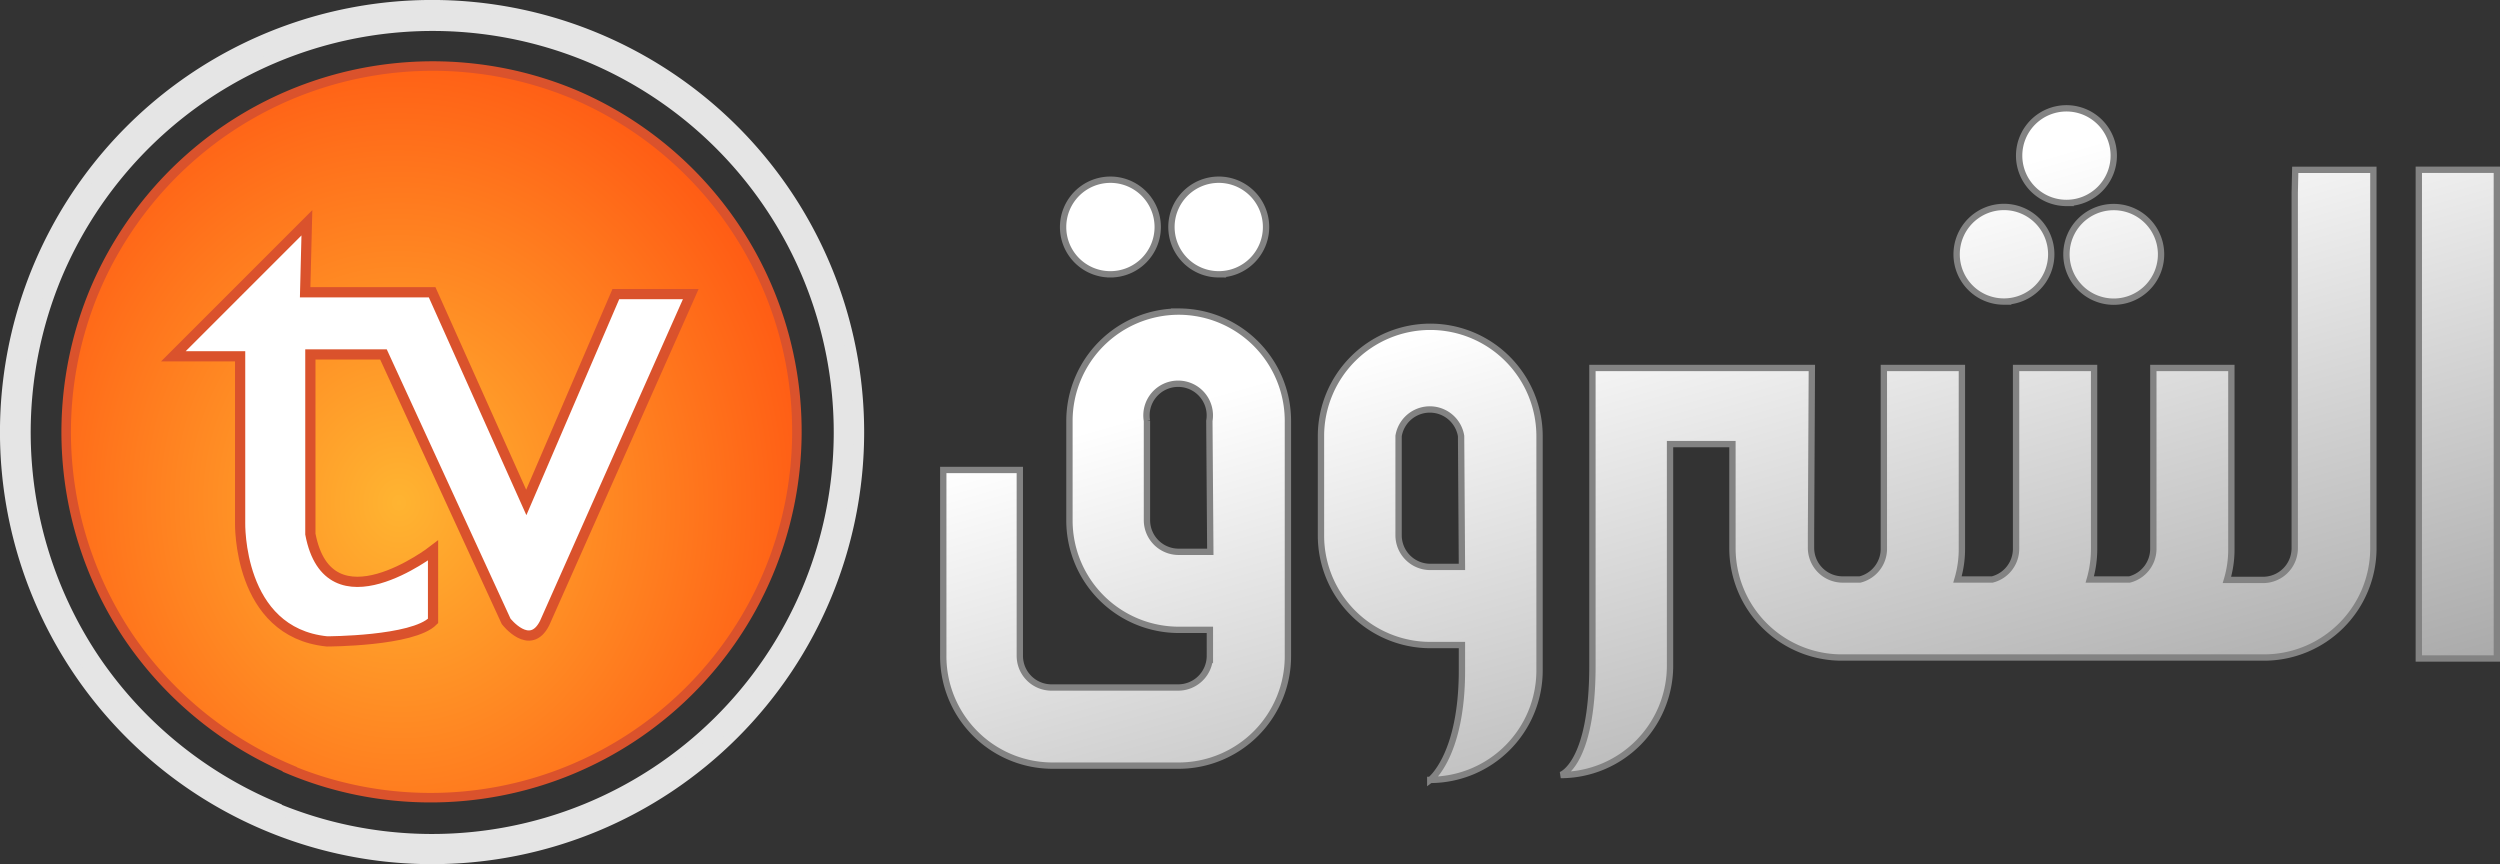 <svg version="1.1" viewBox="0 0 800 276.53" xmlns="http://www.w3.org/2000/svg">
 <rect x="0" y="0" width="800" height="276.53" fill="#333333" stroke="none"/>
 <defs>
  <radialGradient id="a" cx="36.912" cy="47.851" r="38.495" gradientTransform="matrix(3.61 -.101 .113 4.05 -10.974 -29.209)" gradientUnits="userSpaceOnUse">
   <stop stop-color="#ffb431" offset="0"/>
   <stop stop-color="#ff5813" offset="1"/>
  </radialGradient>
  <linearGradient id="b" x1="172.26" x2="195.32" y1="20.251" y2="100.85" gradientTransform="matrix(3.379 0 0 3.379 1.723 1.723)" gradientUnits="userSpaceOnUse">
   <stop stop-color="#fff" offset="0"/>
   <stop stop-color="#838383" offset="1"/>
  </linearGradient>
 </defs>
 <path d="m92.755 246.15a117.8 117.8 0 0 1-51.556-42.277 117.47 117.47 0 0 1-10.798-111.23 117.89 117.89 0 0 1 42.582-51.556 117.47 117.47 0 0 1 110.96-10.798 117.22 117.22 0 0 1-91.249 215.95z" fill="url(#a)" stroke="#da522c" stroke-width="3.042"/>
 <path d="m98.206 71.282-42.727 42.727h21.363v53.225s-0.883 35.104 27.775 38.013c0 0 27.513 0 33.958-6.543v-22.54s-33.369 25.746-39.257-5.267v-57.479h23.391l39.257 85.416s7.623 9.815 12.301 0.589l46.782-105.31h-23.98l-28.658 66.673-30.13-67.261h-40.632z" fill="#fff" stroke="#da522c" stroke-width="3.272"/>
 <path d="m774.02 54.333v156.38h24.97v-156.38zm-306.2 127.08h-10.137a10.137 10.137 0 0 1-10.137-10.137v-31.762a10.137 10.137 0 0 1 20.003 0zm-10.137-76.837a35.006 35.006 0 0 0-34.972 34.938v31.931a35.04 35.04 0 0 0 34.972 34.972h10.137v8.177c0 27.302-10.137 34.972-10.137 34.972a35.04 35.04 0 0 0 34.972-34.972v-75.08a35.006 35.006 0 0 0-34.972-34.938zm276.63-42.879v113.74a10.137 10.137 0 0 1-9.968 10.137h-11.725a33.992 33.992 0 0 0 1.419-9.698v-58.118h-24.97v57.983a10.137 10.137 0 0 1-7.636 9.698h-12.705a35.209 35.209 0 0 0 1.385-9.698v-57.983h-24.97v57.983a10.137 10.137 0 0 1-7.603 9.698h-11.151a33.992 33.992 0 0 0 1.419-9.698v-57.983h-24.97v57.983a10.137 10.137 0 0 1-7.636 9.698h-5.542a10.137 10.137 0 0 1-10.137-10.137v-4.021l0.27-53.523h-70.215v95.32c0 31.762-10.137 34.938-10.137 34.938a35.006 35.006 0 0 0 34.972-34.938v-70.958h19.97v33.283a35.006 35.006 0 0 0 35.276 35.006h134.85a35.006 35.006 0 0 0 34.972-34.972v-121.1h-25.004zm-378.98 26.085a15.138 15.138 0 1 0-15.138-15.104 15.104 15.104 0 0 0 15.138 15.104zm34.634 0a15.138 15.138 0 1 0-15.104-15.104 15.138 15.138 0 0 0 15.104 15.104zm-2.669 88.799h-10.137a10.137 10.137 0 0 1-10.137-10.137v-31.762a10.137 10.137 0 1 1 19.97 0zm-10.137-76.871a35.006 35.006 0 0 0-34.938 34.972v31.897a35.006 35.006 0 0 0 34.938 34.972h10.002v8.312a10.137 10.137 0 0 1-10.137 10.137h-40.547a10.137 10.137 0 0 1-10.137-10.137v-59.47h-24.497v59.47a35.006 35.006 0 0 0 34.938 35.141h40.547a35.006 35.006 0 0 0 34.803-35.141v-75.182a35.006 35.006 0 0 0-34.972-34.972zm264.1-3.21a15.138 15.138 0 1 0-15.138-15.104 15.104 15.104 0 0 0 15.138 15.104zm20.003-31.559a15.138 15.138 0 1 0-15.138-15.138 15.138 15.138 0 0 0 15.138 15.138zm0 16.455a15.138 15.138 0 1 0 15.104-15.138 15.104 15.104 0 0 0-15.104 15.138z" fill="url(#b)" stroke="#838383" stroke-width="2.027"/>
 <path d="m87.65 258.19a130.87 130.87 0 0 1-57.273-46.967 130.5 130.5 0 0 1-11.995-123.57 130.97 130.97 0 0 1 47.305-57.273 130.5 130.5 0 0 1 123.26-11.995 130.22 130.22 0 0 1-101.37 239.91zm187.19-119.89a136.58 136.58 0 1 0-136.54 136.54 136.58 136.58 0 0 0 136.54-136.54z" fill="#e5e5e5" stroke="#e5e5e5" stroke-width="3.379"/>
</svg>
